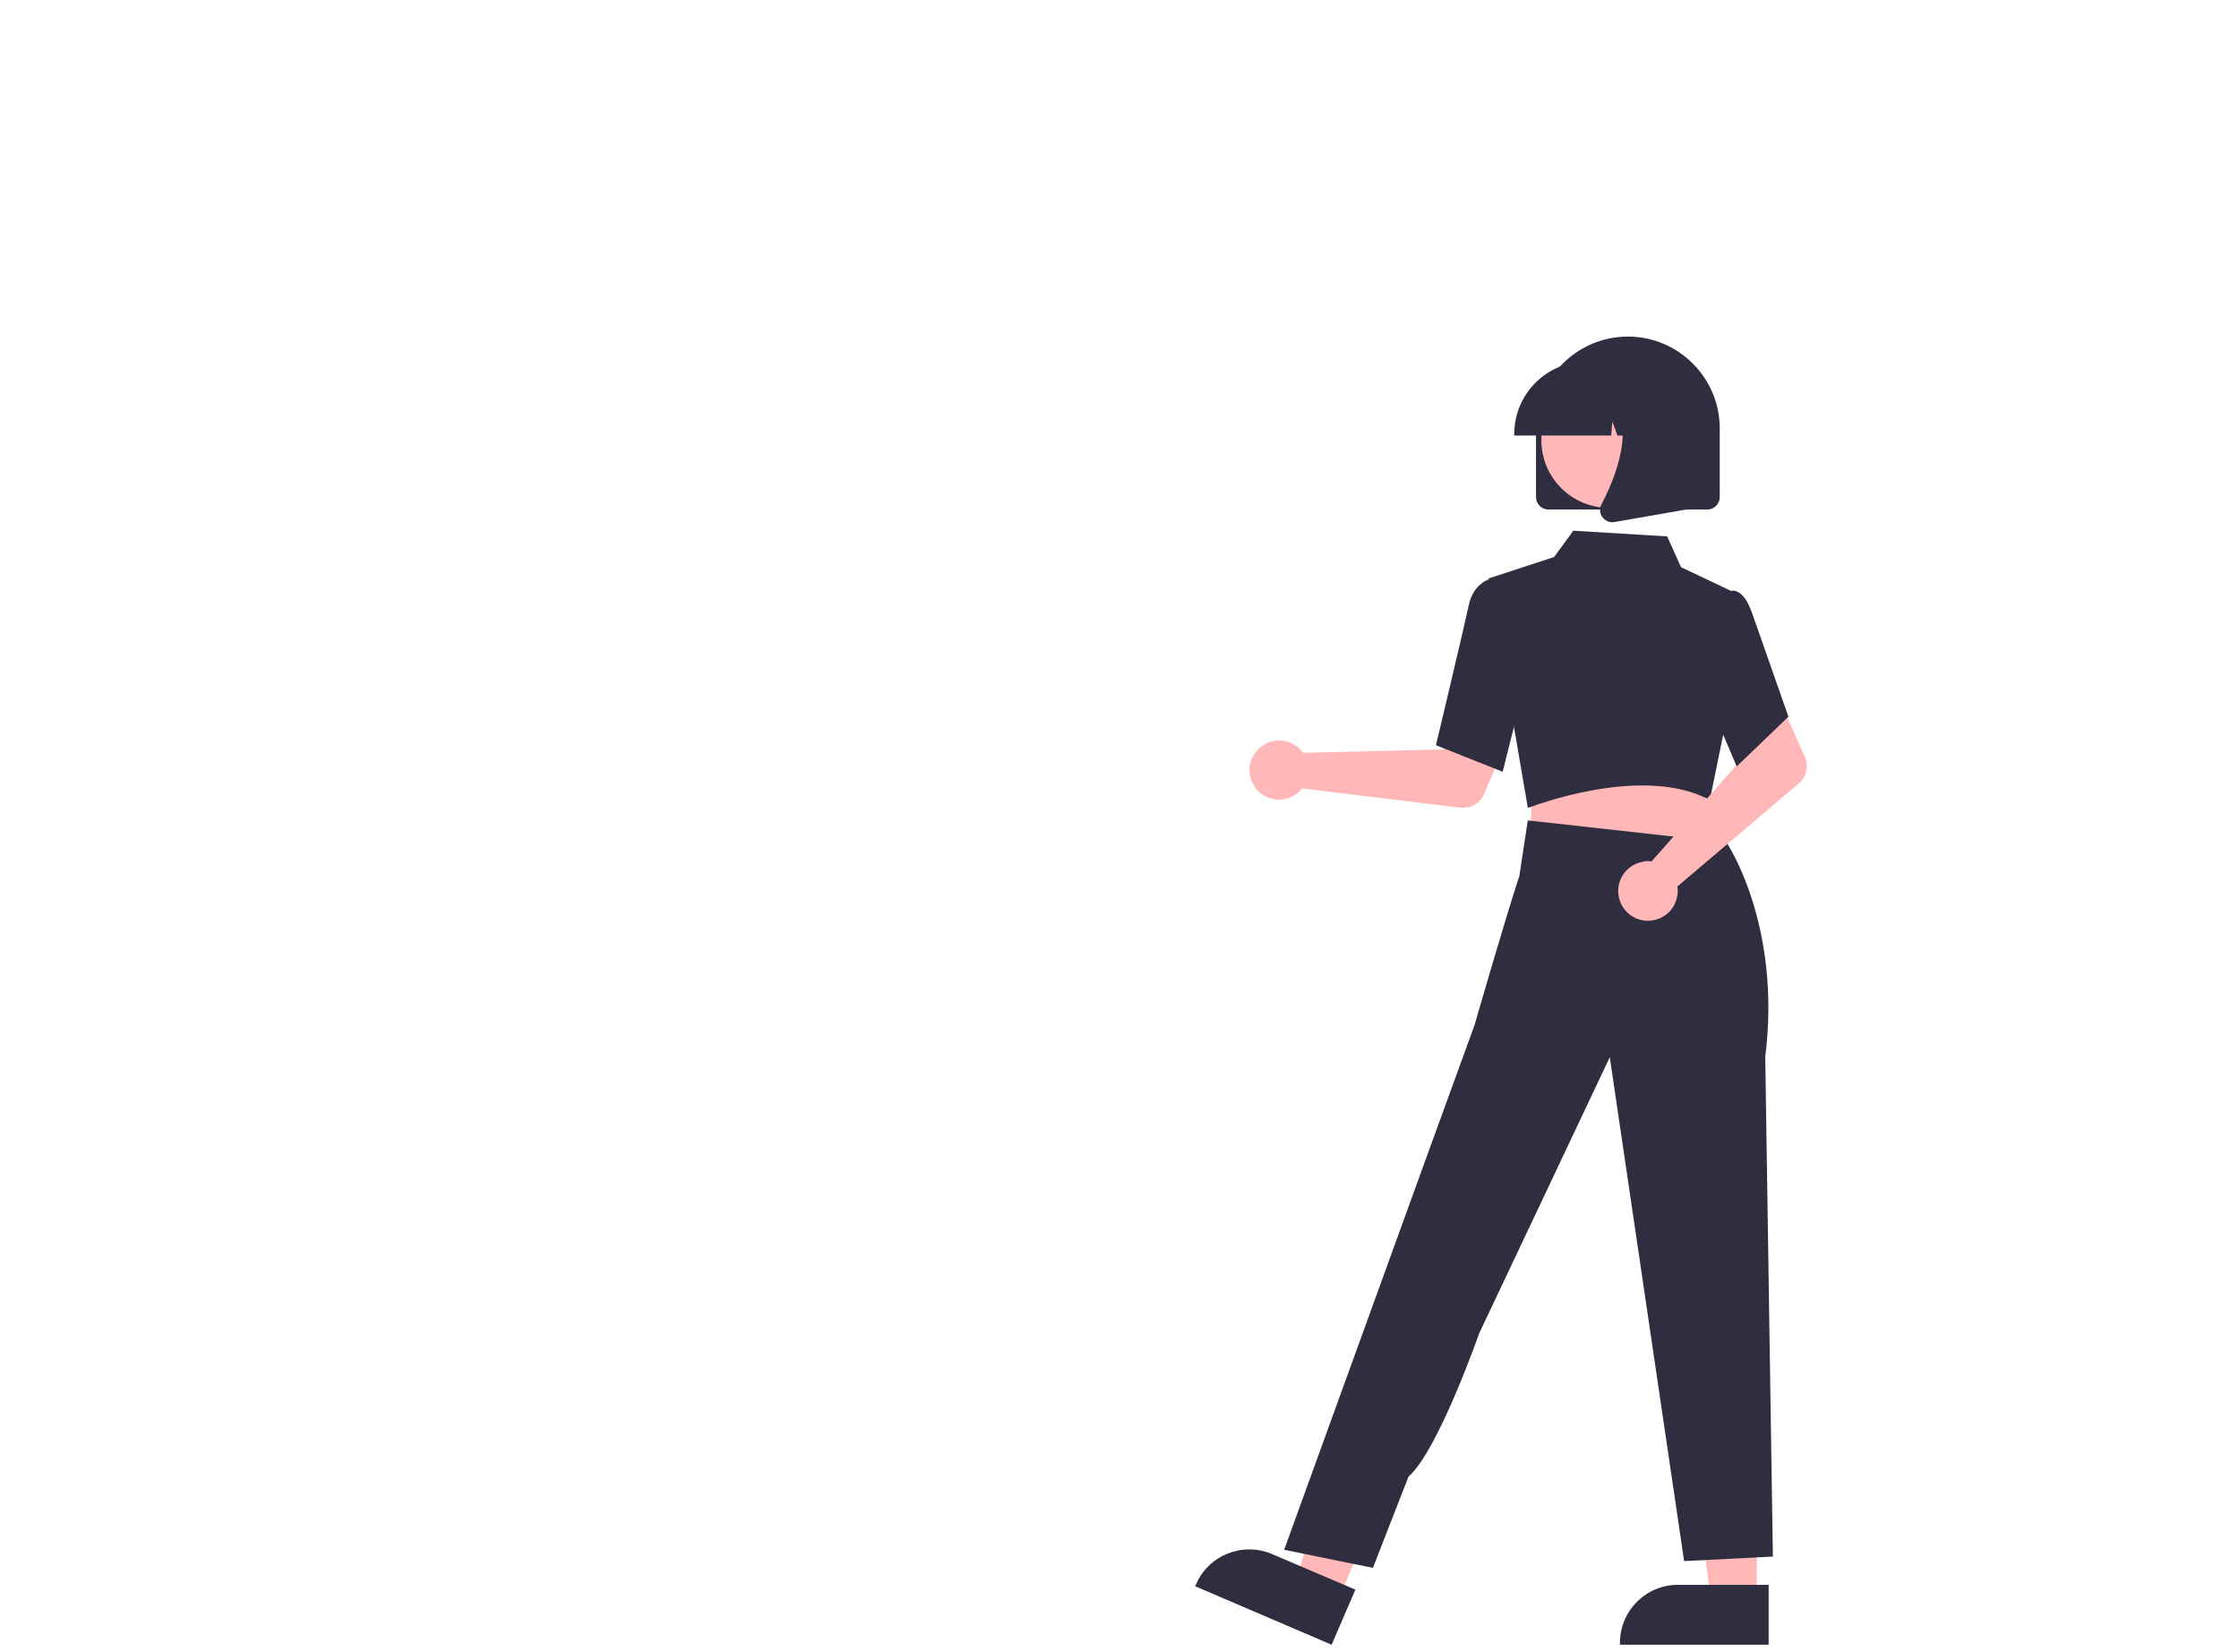 <?xml version="1.0" encoding="utf-8"?>
<!-- Generator: Adobe Illustrator 26.0.0, SVG Export Plug-In . SVG Version: 6.00 Build 0)  -->
<svg version="1.1" id="Layer_1" xmlns="http://www.w3.org/2000/svg" xmlns:xlink="http://www.w3.org/1999/xlink" x="0px" y="0px"
	 viewBox="0 0 792.1 584.6" style="enable-background:new 0 0 792.1 584.6;" xml:space="preserve">
<style type="text/css">
	.st0{fill:#FFB7B7;}
	.st1{fill:#2F2E41;}
</style>
<path class="st0" d="M459.9,265.1c0.4,0.4,0.7,0.8,1.1,1.3l49.6-1.2l5.8-10.6l17.1,6.6L525,281c-1.4,3.3-4.8,5.2-8.3,4.8l-56-6.8
	c-3.6,4.5-10.2,5.3-14.7,1.7c-4.5-3.6-5.3-10.2-1.7-14.7c3.6-4.5,10.2-5.3,14.7-1.7C459.3,264.5,459.6,264.8,459.9,265.1
	L459.9,265.1z"/>
<polygon class="st0" points="621.5,566.2 605.2,566.2 597.5,503.3 621.5,503.3 "/>
<path class="st1" d="M625.7,582h-52.6v-0.7c0-11.3,9.2-20.5,20.5-20.5l0,0h32.1V582z"/>
<polygon class="st0" points="473.5,565.9 458.5,559.5 476.1,498.6 498.2,508 "/>
<path class="st1" d="M471.1,582l-48.3-20.7l0.3-0.6c4.4-10.4,16.5-15.2,26.9-10.8l0,0l29.5,12.6L471.1,582z"/>
<polygon class="st0" points="542.3,278.7 541.1,297.8 575.6,301.5 611.6,305.4 601,276.4 "/>
<path class="st1" d="M540.5,285.8l-13.9-81.1l23.2-7.6l6.8-9.3l33.2,2l4.9,10.9l17.7,8.4l-2.7,50.5l-4.8,23.5l-0.6-0.3
	c-23.9-12.4-62.8,2.8-63.2,2.9L540.5,285.8z"/>
<path class="st1" d="M531.6,273.1l-23.6-9.4l0.1-0.4c0.1-0.4,10.1-42.4,11.5-49.1c1.4-7,6.5-9,6.7-9l0.2-0.1l9.3,2.8l4.1,32.2
	L531.6,273.1z"/>
<path class="st1" d="M485.7,554.8l-31.4-6.4l50.2-138.5l17.2-47.3c0,0,10.9-37.9,15.8-52.6l3-19.7l70.3,7.8c0,0,19.6,28.9,13.7,75.9
	l2.7,176.8l-31.4,1.6l-26.3-178.3l-46.2,97.7c0,0-14.6,41.7-25,50.7L485.7,554.8z"/>
<path class="st0" d="M582.6,304.7c0.6,0,1.1,0,1.7,0.1l32.8-37.2l-3.8-11.4l16.5-8l8.7,19.6c1.4,3.2,0.6,7.1-2.1,9.4l-43,36.5
	c0.9,5.7-3,11.1-8.8,12c-5.7,0.9-11.1-3-12-8.8c-0.9-5.7,3-11.1,8.8-12C581.7,304.7,582.1,304.7,582.6,304.7L582.6,304.7z"/>
<path class="st1" d="M614.4,271.2L600.7,239l5.3-22.4l5.8-7.3c0.9-0.4,1.8-0.4,2.7,0c2.1,0.9,3.9,3.5,5.4,7.8l12.8,36.5L614.4,271.2
	z"/>
<path class="st1" d="M543.4,175.9v-24.3c0-18,14.6-32.5,32.5-32.5s32.5,14.6,32.5,32.5v24.3c0,2.4-2,4.4-4.4,4.4h-56.3
	C545.4,180.3,543.4,178.3,543.4,175.9z"/>
<circle class="st0" cx="569.2" cy="155.8" r="23.9"/>
<path class="st1" d="M535.7,153.6c0-14.2,11.5-25.7,25.7-25.7h4.9c14.2,0,25.7,11.5,25.7,25.7v0.5h-10.3l-3.5-9.8l-0.7,9.8h-5.3
	l-1.8-4.9l-0.4,4.9h-34.4L535.7,153.6L535.7,153.6z"/>
<path class="st1" d="M566.9,183c-1-1.3-1.1-3.1-0.3-4.6c5.1-9.8,12.4-27.9,2.8-39l-0.7-0.8h27.8v41.7l-25.2,4.4
	c-0.3,0-0.5,0.1-0.8,0.1C569,184.8,567.7,184.1,566.9,183z"/>
</svg>
